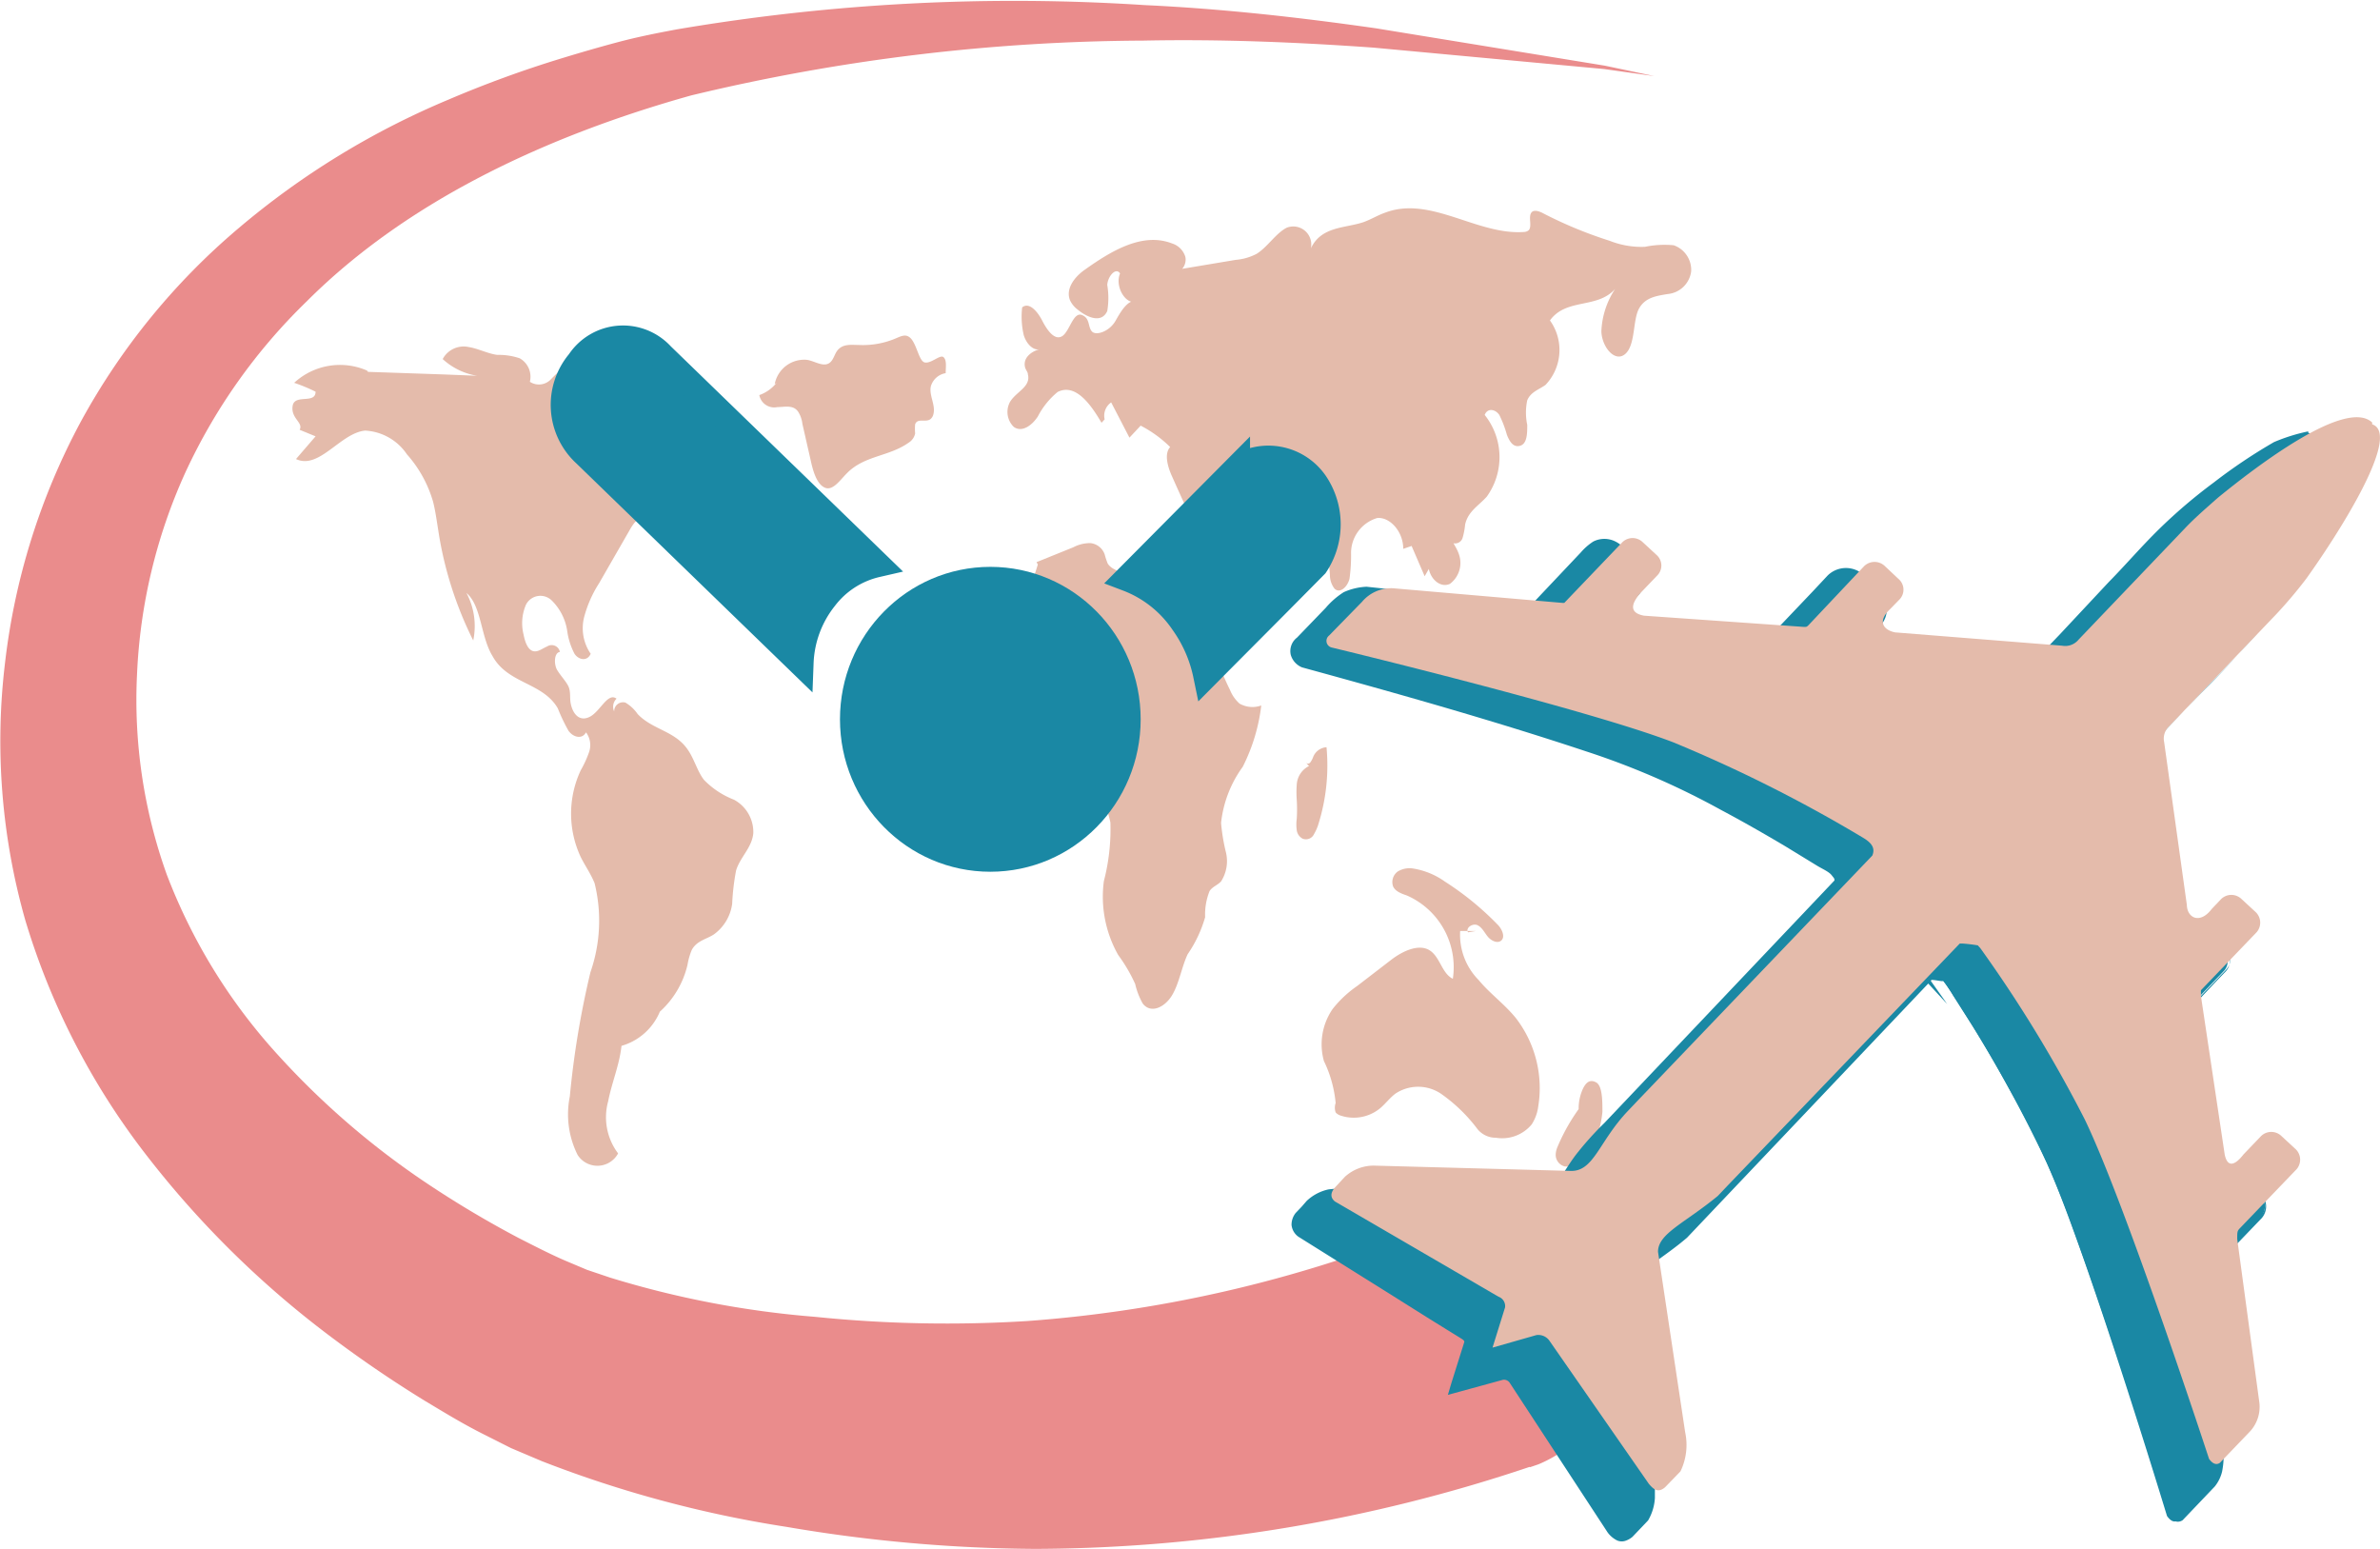 <svg xmlns="http://www.w3.org/2000/svg" width="32.16mm" height="20.93mm" viewBox="0 0 91.18 59.33">
  <defs>
    <style>
      .cls-1 {
        fill: #ea8c8c;
      }

      .cls-2 {
        fill: #e4bbab;
      }

      .cls-3, .cls-4 {
        fill: #1a88a4;
      }

      .cls-3 {
        stroke: #1a88a4;
        stroke-miterlimit: 10;
      }
    </style>
  </defs>
  <g id="Capa_4" data-name="Capa 4">
    <g id="Trayecto">
      <path class="cls-1" d="M261.26,482.24a59.91,59.91,0,0,1-18.92,3.14,58.23,58.23,0,0,1-9.53-.84,44.53,44.53,0,0,1-9.39-2.52l-1.18-.5-1.17-.59c-.78-.4-1.41-.79-2.13-1.22A46.46,46.46,0,0,1,215,477a36.88,36.88,0,0,1-6.86-6.87,27.66,27.66,0,0,1-4.51-8.83,25.1,25.1,0,0,1-.78-9.84,25.75,25.75,0,0,1,2.91-9.27,26,26,0,0,1,6.06-7.42,30.8,30.8,0,0,1,8-4.9,43,43,0,0,1,4.32-1.58c.72-.22,1.44-.43,2.19-.63s1.51-.35,2.26-.49a77.09,77.09,0,0,1,17.92-.93c3,.14,5.93.47,8.87.89l8.76,1.43h0l1.9.4-1.92-.27h0l-8.83-.82c-2.94-.21-5.88-.33-8.82-.27a75.34,75.34,0,0,0-17.33,2.1c-5.47,1.53-10.84,4-14.73,7.89a21.93,21.93,0,0,0-4.66,6.58,20.84,20.84,0,0,0-1.84,7.7,19.81,19.81,0,0,0,1.14,7.68,21.7,21.7,0,0,0,4,6.62,30.88,30.88,0,0,0,6,5.23,39.37,39.37,0,0,0,3.48,2.07c.57.29,1.23.63,1.79.87l.83.35.89.3a36.55,36.55,0,0,0,7.84,1.5,49.73,49.73,0,0,0,8.16.16,50.41,50.41,0,0,0,15.71-3.75,5,5,0,0,1,3.85,9.24l-.32.11Z" transform="translate(-202.66 -426.05)"/>
    </g>
  </g>
  <g id="Capa_2" data-name="Capa 2">
    <g>
      <path id="Oceania" class="cls-2" d="M258.9,461.76c-.1-.18.19-.36.37-.27s.27.3.4.45.38.27.52.12,0-.45-.17-.61a11.21,11.21,0,0,0-2-1.63,2.88,2.88,0,0,0-1.2-.5.87.87,0,0,0-.61.11.5.5,0,0,0-.18.57c.09.2.33.28.53.35a3,3,0,0,1,1.76,3.19c-.42-.2-.49-.84-.89-1.09s-1,0-1.48.37l-1.3,1a4.27,4.27,0,0,0-.93.87,2.38,2.38,0,0,0-.34,2,4.68,4.68,0,0,1,.45,1.61.55.55,0,0,0,0,.36.41.41,0,0,0,.19.12,1.59,1.59,0,0,0,1.55-.31c.19-.17.35-.38.55-.53a1.57,1.57,0,0,1,1.74,0,6.19,6.19,0,0,1,1.36,1.3.9.9,0,0,0,.75.39,1.47,1.47,0,0,0,1.37-.51,1.65,1.65,0,0,0,.25-.68,4.39,4.39,0,0,0-.86-3.4c-.43-.53-1-.94-1.42-1.45a2.47,2.47,0,0,1-.71-1.88l.6,0" transform="translate(-202.66 -426.05)"/>
      <path id="Nueva_Zelanda" data-name="Nueva Zelanda" class="cls-2" d="M263.26,468.37a7.38,7.38,0,0,0-.93,1.61.82.82,0,0,0-.07.29.46.46,0,0,0,.35.46,1,1,0,0,0,1-.61,4.06,4.06,0,0,0,.44-1.48c0-.42,0-1-.24-1.13s-.39,0-.51.25a1.81,1.81,0,0,0-.16.78" transform="translate(-202.66 -426.05)"/>
    </g>
    <path id="Groenlandia" class="cls-2" d="M232.41,440.71a1.47,1.47,0,0,1-.66.47.58.58,0,0,0,.69.46c.28,0,.61-.1.8.18a1.09,1.09,0,0,1,.16.46l.33,1.45c.09.41.24.88.54,1s.57-.29.83-.55c.67-.69,1.61-.64,2.36-1.17a.55.55,0,0,0,.26-.36,1.9,1.9,0,0,1,0-.35c.09-.26.42-.05.6-.21a.35.35,0,0,0,.1-.18c.09-.35-.17-.71-.1-1.06a.71.71,0,0,1,.57-.51c0-.22.05-.49-.08-.61s-.47.25-.72.2-.32-.85-.64-1c-.13-.07-.29,0-.43.06a3.22,3.22,0,0,1-1.46.27c-.29,0-.63-.06-.84.24-.08.12-.12.27-.21.38-.24.29-.61,0-.93-.05a1.15,1.15,0,0,0-1.24.93" transform="translate(-202.66 -426.05)"/>
    <path id="America" class="cls-2" d="M216.72,440.24a2.59,2.59,0,0,0-2.79.47,6.45,6.45,0,0,1,.82.34c0,.49-.81.07-.88.55s.42.63.27.91l.61.25-.75.87c.89.42,1.7-1,2.65-1.09a2.06,2.06,0,0,1,1.6.91,4.68,4.68,0,0,1,1,1.81c.09.35.14.73.2,1.1a14.18,14.18,0,0,0,1.34,4.22,2.69,2.69,0,0,0-.26-1.82c.58.49.54,1.67,1,2.42.59,1.07,1.92,1,2.5,2a6.84,6.84,0,0,0,.41.86c.18.25.52.34.67.06a.81.81,0,0,1,.12.75,4.05,4.05,0,0,1-.32.7,3.92,3.92,0,0,0,0,3.33c.17.34.38.63.53,1a6,6,0,0,1-.16,3.41,34.25,34.25,0,0,0-.79,4.76,3.47,3.47,0,0,0,.3,2.24.9.9,0,0,0,1.55-.06,2.3,2.3,0,0,1-.38-2c.14-.72.43-1.38.51-2.12a2.27,2.27,0,0,0,1.47-1.31A3.48,3.48,0,0,0,229,463a2.58,2.58,0,0,1,.16-.56c.19-.36.56-.41.85-.6a1.73,1.73,0,0,0,.7-1.17,9,9,0,0,1,.15-1.28c.16-.52.61-.87.66-1.43a1.41,1.41,0,0,0-.74-1.28,3.21,3.21,0,0,1-1.15-.76c-.25-.32-.37-.79-.61-1.14-.49-.74-1.35-.77-1.93-1.38a1.5,1.5,0,0,0-.47-.44.34.34,0,0,0-.43.34.43.43,0,0,1,.09-.49c-.33-.25-.61.46-1,.68s-.66-.06-.75-.47c-.05-.21,0-.45-.08-.65s-.3-.42-.44-.65-.12-.68.1-.7a.32.32,0,0,0-.49-.21c-.19.08-.37.24-.56.17s-.29-.36-.34-.62a1.79,1.79,0,0,1,.09-1.15.62.62,0,0,1,1-.15,2.07,2.07,0,0,1,.58,1.15,2.67,2.67,0,0,0,.28.88c.16.24.49.3.62,0a1.73,1.73,0,0,1-.25-1.41,4.56,4.56,0,0,1,.57-1.29l1.15-2c.13-.23.28-.47.49-.51s.69.45,1,.25.23-.77,0-1a1.09,1.09,0,0,0-.87-.27,1.89,1.89,0,0,1,1.16-.48c0,.6.6,1,1,.72a.44.44,0,0,0,.18-.38.57.57,0,0,0-.07-.22,4.69,4.69,0,0,0-3.39-2.81,1.71,1.71,0,0,1-.77,1.58,1,1,0,0,1-1.34-.56.76.76,0,0,1-.1-.3.58.58,0,0,1,.52-.64c.27,0,.52.11.79.11a.57.57,0,0,0,.56-.59,1,1,0,0,1,0-.35c0-.1.12-.17.2-.12a1.65,1.65,0,0,0,1.2,1.33,1.69,1.69,0,0,0,1.51-.7,5,5,0,0,0-3.47-1.7,1.45,1.45,0,0,0-.86.17,7,7,0,0,0-.72.64.63.63,0,0,1-.82.11.81.81,0,0,0-.39-.9,2.49,2.49,0,0,0-.86-.13c-.37-.05-.72-.24-1.09-.3a.91.91,0,0,0-1,.46,2.55,2.55,0,0,0,1.32.64l-1.25-.05-2.93-.1" transform="translate(-202.66 -426.05)"/>
    <path id="Europa_y_Asia" data-name="Europa y Asia" class="cls-2" d="M244.86,442.24c-.42-.72-1-1.52-1.68-1.18a3,3,0,0,0-.76.94c-.23.35-.61.62-.92.4a.8.8,0,0,1-.15-.95c.23-.4.81-.58.69-1.06,0-.1-.09-.18-.11-.28-.09-.38.28-.62.57-.69-.26.07-.52-.21-.62-.54a3.11,3.11,0,0,1-.06-1.06c.27-.22.59.16.77.51s.46.76.75.6.43-.94.76-.82.23.45.39.63.68,0,.91-.41.5-.85.86-.75c-.43.22-.91-.53-.69-1.06-.16-.25-.47.11-.49.44a3,3,0,0,1,0,1c-.22.49-.78.24-1.14-.06a.94.94,0,0,1-.29-.36c-.18-.47.23-.93.58-1.17,1-.71,2.2-1.44,3.33-1a.77.77,0,0,1,.51.51c.07.28-.16.64-.34.5L250,436a2.1,2.1,0,0,0,.8-.23c.42-.26.73-.78,1.15-1a.69.69,0,0,1,.93.79c.4-.85,1.31-.77,2-1,.29-.1.56-.27.85-.37,1.74-.66,3.53.88,5.33.74a.28.28,0,0,0,.17-.07c.12-.14,0-.44.07-.62s.28-.12.43-.05a16.23,16.23,0,0,0,2.6,1.08,3.31,3.31,0,0,0,1.35.23,3.7,3.7,0,0,1,1.1-.06,1,1,0,0,1,.67,1,1,1,0,0,1-.91.87c-.4.07-.85.12-1.09.56s-.13,1.38-.52,1.73-.9-.25-.92-.86a3.16,3.16,0,0,1,.53-1.63c-.69.78-1.87.34-2.5,1.21a1.94,1.94,0,0,1-.17,2.47c-.25.18-.57.27-.7.59a2.27,2.27,0,0,0,0,.94c0,.32,0,.72-.27.8s-.41-.17-.51-.42a4.28,4.28,0,0,0-.29-.76c-.15-.22-.45-.28-.56,0a2.59,2.59,0,0,1,.08,3.13c-.3.34-.72.56-.83,1.07a2.66,2.66,0,0,1-.1.52.3.3,0,0,1-.48.13.61.61,0,0,1-.06-.65c-.1.41.27.74.4,1.13a1,1,0,0,1-.34,1.14c-.33.16-.72-.13-.81-.57l-.16.28-.5-1.16-.32.11c0-.67-.52-1.23-1-1.18a1.4,1.4,0,0,0-1,1.33,6.5,6.5,0,0,1-.06,1c-.08.31-.36.57-.57.38a.86.86,0,0,1-.18-.52,4.4,4.4,0,0,0-.83-2.37,3.58,3.58,0,0,0-1.7-.78,4.33,4.33,0,0,1-1.54-1,.71.71,0,0,0,.24.85,1.32,1.32,0,0,0,.76.13.76.76,0,0,1,.7.31,1.18,1.18,0,0,1,0,1.11,2,2,0,0,1-.69.71,8.69,8.69,0,0,1-1,.59.39.39,0,0,1-.33.06.68.68,0,0,1-.24-.34c-.48-1-.95-2-1.42-3.06-.16-.35-.31-.86-.07-1.12a4.65,4.65,0,0,0-1.13-.82l-.43.46-.7-1.35a.62.62,0,0,0-.25.65" transform="translate(-202.66 -426.05)"/>
    <g>
      <path id="Africa" class="cls-2" d="M242.42,447.67a9.24,9.24,0,0,1-.92,2.11,5.12,5.12,0,0,0,.41,4.66,1.14,1.14,0,0,0,.45.4c.52.22,1-.46,1.57-.49a.29.29,0,0,1,.18,0,.5.5,0,0,1,.11.17.45.45,0,0,0,.68.16,4.52,4.52,0,0,0,.07,2.07,7.32,7.32,0,0,1,.23.8,7.89,7.89,0,0,1-.25,2.25,4.53,4.53,0,0,0,.55,2.83,6.1,6.1,0,0,1,.65,1.11,2.79,2.79,0,0,0,.29.75c.32.41.86.13,1.13-.33s.36-1.07.59-1.56a4.87,4.87,0,0,0,.67-1.42,2.4,2.4,0,0,1,.17-1c.11-.17.3-.22.44-.37a1.44,1.44,0,0,0,.19-1.1,7.33,7.33,0,0,1-.19-1.14,4.47,4.47,0,0,1,.83-2.15,7,7,0,0,0,.71-2.35,1,1,0,0,1-.83-.07,1.4,1.4,0,0,1-.37-.53,10.25,10.25,0,0,1-.57-1.4,5.55,5.55,0,0,0-.42-1,4,4,0,0,1-.39-.59c-.13-.28-.15-.62-.28-.89a1.26,1.26,0,0,0-1.21-.62.63.63,0,0,0-.38.07c-.07.05-.13.14-.21.18s-.33,0-.48-.09l-.49-.28a.63.63,0,0,1-.25-.21,3,3,0,0,1-.12-.36.65.65,0,0,0-.55-.43,1.39,1.39,0,0,0-.65.16l-1.41.57" transform="translate(-202.66 -426.05)"/>
      <path id="Madagascar" class="cls-2" d="M252.81,455.39a.85.85,0,0,0-.47.71,4,4,0,0,0,0,.59,5.77,5.77,0,0,1,0,.72,1.61,1.61,0,0,0,0,.44.43.43,0,0,0,.22.32A.34.34,0,0,0,253,458a1.77,1.77,0,0,0,.18-.42,7.52,7.52,0,0,0,.3-2.91.59.59,0,0,0-.51.37.82.82,0,0,1-.11.21.11.11,0,0,1-.18,0" transform="translate(-202.66 -426.05)"/>
    </g>
  </g>
  <g id="Capa_3" data-name="Capa 3">
    <g id="Grupo_Reloj" data-name="Grupo Reloj">
      <ellipse id="Reloj_medio" data-name="Reloj medio" class="cls-3" cx="37.94" cy="27.55" rx="5.26" ry="5.34"/>
      <path id="Aleta_mayor" data-name="Aleta mayor" class="cls-3" d="M233.33,451.43l-8.25-8a2.55,2.55,0,0,1-.22-3.52,2,2,0,0,1,3.14-.25l8.25,8a3.5,3.5,0,0,0-2,1.29A4.24,4.24,0,0,0,233.33,451.43Z" transform="translate(-202.66 -426.05)"/>
      <path id="Aleta_menor" data-name="Aleta menor" class="cls-3" d="M245.86,448.2l4.19-4.22a2.17,2.17,0,0,1,3,.59,2.81,2.81,0,0,1,0,3.12c-1.39,1.41-2.79,2.81-4.18,4.21a5.3,5.3,0,0,0-.87-2A4.51,4.51,0,0,0,245.86,448.2Z" transform="translate(-202.66 -426.05)"/>
    </g>
  </g>
  <g id="Capa_1" data-name="Capa 1">
    <g id="Avion">
      <g id="sombra_del_avion" data-name="sombra del avion">
        <g id="layer1">
          <g id="rect3052">
            <path class="cls-4" d="M292.54,443.14c-1-1-4.41,1.6-6,2.87-.45.41-.87.76-1.26,1.17l-4.13,4.34a.62.62,0,0,1-.63.23l-6.4-.66c-.39-.09-.71-.41-.16-.93l.37-.39a.58.58,0,0,0-.05-.8l-.52-.51a.54.54,0,0,0-.78,0l-2.17,2.28c-.07.07-.09.06-.18.05l-6.12-.57c-.56-.12-.48-.47-.12-.89l.68-.71a.58.58,0,0,0-.05-.8l-.52-.51a.54.54,0,0,0-.78,0l-2.25,2.36s0,0-.07,0l-6.48-.71a1.42,1.42,0,0,0-1.19.52l-1.28,1.31a.27.27,0,0,0,.1.47s9.69,2.63,13,4a55.8,55.8,0,0,1,7.19,3.91c.3.19.53.41.39.74l-9.1,9.55-.38.4c-1.13,1.2-1.33,2.39-2.23,2.33l-7.43-.36a1.55,1.55,0,0,0-1.2.43l-.39.42c-.17.2-.19.38,0,.54l6.23,3.91a.41.41,0,0,1,.24.43l-.5,1.59,1.69-.46a.52.52,0,0,1,.51.24c1.24,1.92,2.49,3.83,3.73,5.74.18.23.35.39.62.16l.6-.63a2.44,2.44,0,0,0,.19-1.54l-1-7.16c0-.73,1-1.11,2.31-2.17l.38-.4,9-9.44h0l.05,0,.05,0s.57.08.59.09l.09.12a54.85,54.85,0,0,1,3.89,6.88c1.53,3.4,4.61,13.54,4.61,13.54.12.17.27.28.42.16L287.4,483a1.45,1.45,0,0,0,.36-1.11l-.78-6.52c0-.26,0-.31.09-.4l2.22-2.34a.57.57,0,0,0-.05-.8l-.51-.51a.56.56,0,0,0-.79,0l-.67.71c-.37.46-.63.5-.73,0l-.84-6.31c0-.14,0-.16,0-.22l2.17-2.27a.58.58,0,0,0-.05-.8l-.52-.52a.54.54,0,0,0-.78,0l-.37.39c-.46.59-.94.32-.95-.19l-.8-6.49a.69.69,0,0,1,.2-.62l4.15-4.35a17.79,17.79,0,0,0,1.16-1.39c1.25-1.74,3.75-5.66,2.61-6.08Z" transform="translate(-202.66 -426.05)"/>
            <path class="cls-4" d="M292.79,444l-.52-.39a.47.47,0,0,0-.37-.13,1.45,1.45,0,0,0-.51.09,5.78,5.78,0,0,0-1.15.51,20.56,20.56,0,0,0-2.21,1.46,29.21,29.21,0,0,0-3.92,3.65l-1.88,2-.47.49a2.55,2.55,0,0,1-.64.55,1.13,1.13,0,0,1-.57.07l-.35,0-.67-.08-5.41-.57h-.05a1.1,1.1,0,0,1-.62-.35.81.81,0,0,1-.11-.87,1.49,1.49,0,0,1,.35-.48l.29-.31.07-.07v0a.26.26,0,0,0,0-.11l-.54-.54c-.08-.07-.14,0-.16,0l-.59.62-1.19,1.25-.3.31-.08.07a.46.46,0,0,1-.27.19c-.23.05-.24,0-.27,0h-.11l-.86-.08-1.72-.16-3.43-.33h-.05a1.27,1.27,0,0,1-.35-.13.72.72,0,0,1-.36-.43.94.94,0,0,1,.21-.82,9.6,9.6,0,0,1,.72-.78c.16-.17.14-.15.15-.19a.23.23,0,0,0,0-.15l-.33-.32-.17-.18-.09-.07c-.14,0-.06-.09-.37.24l-.7.73-.69.72-.35.36-.17.19-.09.09-.1.09a.41.41,0,0,1-.25.08h-.09l-6.47-.72H255a1.46,1.46,0,0,0-.62.12,2.56,2.56,0,0,0-.5.44L252.77,451l-.05,0s.07-.09,0-.14,0,0,0-.05h0c3.66,1,7.31,2.06,10.92,3.28a31.2,31.2,0,0,1,5.26,2.31c.84.46,1.66.93,2.48,1.42l1.22.75c.21.14.39.24.62.42a1,1,0,0,1,.33.4.82.82,0,0,1,0,.6l0,.06,0,0-8.93,9.33a11.52,11.52,0,0,0-1.06,1.18c-.31.41-.55.87-.93,1.34a1.32,1.32,0,0,1-.88.5c-.35,0-.56,0-.85,0l-1.61-.08L256,472.2l-1.61-.09a1.53,1.53,0,0,0-1.31.34l0,0-.4.43a.44.44,0,0,0,0,.09s0,0,0,.05l0,0,3.33,2.1,1.66,1.05.83.53.42.26a.66.66,0,0,1,.33.65v.06l-.5,1.58-.3-.32,1.68-.45h0a.75.75,0,0,1,.76.38v0l3.72,5.75v0a.72.72,0,0,0,.18.18s0,0,.11-.05h0l.6-.62,0,0a2.29,2.29,0,0,0,.17-1.42v0l-1-7.16h0a1.11,1.11,0,0,1,.43-.86,4.64,4.64,0,0,1,.67-.52c.45-.31.88-.62,1.29-1v0l9.39-9.82.06-.05h.14l.05,0h-.23l.11-.11.12.11h0l-.24,0h0l.12-.13.13.12h-.23l.12-.14.12.14h0l-.22,0,.09,0h0a.14.14,0,0,1,.09,0h.08l.18,0,.18,0,.1,0s0,0,.17.08a7,7,0,0,1,.43.62l.76,1.22c.51.82,1,1.66,1.45,2.5a33.65,33.65,0,0,1,2.36,5.28c1.3,3.63,2.45,7.3,3.57,11v0a.37.37,0,0,0,.14.14.07.07,0,0,0,.1,0h0l.82-.86a1.91,1.91,0,0,0,.64-.9,2.89,2.89,0,0,0,0-1.13l-.13-1.18-.55-4.7h0a.64.64,0,0,1,.12-.48l.31-.32.62-.65,1.23-1.28a.49.49,0,0,0,.06-.69c-.18-.2-.42-.43-.61-.61-.5-.41-.88.36-1.29.72h0a1.26,1.26,0,0,1-.33.32.35.35,0,0,1-.26.07.33.33,0,0,1-.21-.19,4,4,0,0,1-.15-.87l-.23-1.71-.45-3.44-.05-.43,0-.22c0-.14.1-.16.13-.22l.6-.62,1.2-1.25c.19-.22.46-.39.42-.67s-.26-.44-.46-.65-.4-.44-.68-.39-.41.34-.62.52h0a.75.75,0,0,1-.63.35.54.54,0,0,1-.41-.57h0l-.43-3.58-.22-1.79-.11-.89a2.33,2.33,0,0,1,0-.46.81.81,0,0,1,.21-.41h0l2.55-2.67a35.64,35.64,0,0,0,2.49-2.73,26.33,26.33,0,0,0,2.05-3.06,15,15,0,0,0,.83-1.65,4.7,4.7,0,0,0,.27-.88Zm-1.7-1.38,1.45.57c.31.13.32.53.26.81a5.27,5.27,0,0,1-.27.88,12.73,12.73,0,0,1-.83,1.65,23.47,23.47,0,0,1-2,3.08,35.71,35.71,0,0,1-2.47,2.74L284.65,455h0a.83.83,0,0,0-.17.82l.12.89.22,1.79.45,3.58h0a.44.44,0,0,0,.32.47.65.65,0,0,0,.54-.32h0l.3-.31a.57.57,0,0,1,.39-.24c.34-.07.58.22.77.41s.48.38.49.73a.57.57,0,0,1-.15.44l-.3.31-1.19,1.26-.59.62c-.05.06-.12.11-.1.13l0,.21.06.43.46,3.42.23,1.72a4,4,0,0,0,.15.82c.09.26.37,0,.52-.23h0l.61-.65a.63.63,0,0,1,.9-.1c.24.22.43.41.65.64a.68.68,0,0,1-.07.92L288.07,474l-.61.65-.31.32c-.08.06-.06.2-.07.36v0l.57,4.7.14,1.18a3.06,3.06,0,0,1,0,1.21,1.45,1.45,0,0,1-.28.57l-.41.43-.82.86h0a.32.32,0,0,1-.37,0,.58.58,0,0,1-.22-.22h0v0c-1.13-3.67-2.3-7.34-3.61-10.95a33.15,33.15,0,0,0-2.37-5.22c-.46-.84-.94-1.67-1.45-2.49l-.77-1.21a4.36,4.36,0,0,0-.39-.57c0,.05-.53-.1-.47,0l.63.89-.85-.92h.24l-.12.13-.12-.12h0l.24,0h0l-.11.13-.13-.12h.22l-.12.11-.12-.11h0l.11,0h0l.14,0-9.35,9.85h0c-.42.36-.88.68-1.32,1s-.94.64-.91,1v0l1,7.16h0c0,.26,0,.53,0,.82a1.92,1.92,0,0,1-.26.85v0l0,0-.6.63h0a.8.8,0,0,1-.24.14.45.45,0,0,1-.34,0,1,1,0,0,1-.37-.31h0l-3.75-5.73v0h0a.27.27,0,0,0-.25-.12h0l-1.68.46-.44.12.13-.44.5-1.59v.06c0-.11,0-.1-.09-.17l-.42-.26-.84-.52-1.67-1.05-3.34-2.09h0a.63.63,0,0,1-.26-.45.72.72,0,0,1,.16-.46l.22-.23.2-.23h0a1.76,1.76,0,0,1,.83-.44,3.27,3.27,0,0,1,.87,0l1.61.07,3.23.15,1.62.08.77,0a.74.74,0,0,0,.47-.29c.3-.38.57-.88.9-1.32a12,12,0,0,1,1.1-1.23l8.89-9.37-.07.1c0-.11,0-.09-.11-.23s-.38-.25-.57-.37l-1.21-.74c-.81-.48-1.63-.95-2.46-1.39a29.82,29.82,0,0,0-5.16-2.24c-3.58-1.19-7.24-2.22-10.89-3.22h0a.74.74,0,0,1-.43-.48.65.65,0,0,1,.24-.66l0,0,1.1-1.14a3.05,3.05,0,0,1,.69-.6,2.39,2.39,0,0,1,.92-.21H255l6.47.69h-.05c-.35.15-.11,0-.09,0l.17-.18.34-.36.69-.73.69-.73a2.22,2.22,0,0,1,.48-.42.94.94,0,0,1,.85,0,1.14,1.14,0,0,1,.31.23l.18.17c.13.13.21.2.38.39a1,1,0,0,1,.22.79.9.9,0,0,1-.16.41,3,3,0,0,1-.21.23c-.2.23-.5.51-.63.69s-.09.23-.09.11-.05-.05.08,0h-.05l3.44.31,1.71.16.86.08h.11s.09,0-.06,0-.13.08-.11,0l.07-.08.3-.31,1.19-1.25.59-.63a1,1,0,0,1,1.4,0l.32.31.15.15.08.08.12.14a1.09,1.09,0,0,1,.19.71.89.89,0,0,1-.12.37.92.92,0,0,1-.2.26,5.71,5.71,0,0,0-.47.53c0,.05,0-.06,0-.07a1.11,1.11,0,0,0,.13,0h-.05l5.41.55.68.07.43,0a3.71,3.71,0,0,0,.36-.36l.47-.49,1.87-2c.64-.65,1.22-1.33,1.9-2a20.09,20.09,0,0,1,2.12-1.81,20.68,20.68,0,0,1,2.31-1.55A7,7,0,0,1,291.09,442.57Z" transform="translate(-202.66 -426.05)"/>
          </g>
        </g>
      </g>
      <path id="Avion_orginal" data-name="Avion orginal" class="cls-2" d="M293.54,442.23c-1-.94-4.39,1.64-5.92,2.89-.45.4-.86.75-1.24,1.15l-4.09,4.28a.66.66,0,0,1-.63.23l-6.4-.51c-.4-.08-.72-.39-.18-.9l.37-.38a.54.54,0,0,0-.06-.77l-.52-.49a.57.57,0,0,0-.79,0L271.94,450c-.07.07-.09.06-.18.06l-6.12-.43c-.57-.11-.49-.45-.14-.86l.67-.7a.54.54,0,0,0-.05-.77l-.52-.48a.56.56,0,0,0-.79,0l-2.22,2.32s0,0-.08,0l-6.48-.56a1.46,1.46,0,0,0-1.19.52l-1.26,1.29a.26.26,0,0,0,.1.46s9.72,2.34,13.08,3.63a54.8,54.8,0,0,1,7.23,3.63c.31.18.54.38.4.71l-9,9.4-.37.39c-1.11,1.17-1.3,2.33-2.2,2.29l-7.44-.2a1.64,1.64,0,0,0-1.2.43l-.38.41c-.17.2-.18.38,0,.53l6.27,3.65a.38.38,0,0,1,.25.41l-.48,1.54,1.68-.48a.52.52,0,0,1,.51.23l3.8,5.47c.18.21.35.36.62.13l.59-.61a2.32,2.32,0,0,0,.18-1.5L266.18,474c0-.7,1-1.08,2.29-2.14l.37-.39,8.9-9.28h0l.05,0,.05,0a5.93,5.93,0,0,1,.59.07l.1.11a51.2,51.2,0,0,1,4,6.56c1.57,3.25,4.76,13,4.76,13,.12.17.27.26.42.15l1.16-1.21a1.39,1.39,0,0,0,.35-1.08l-.85-6.28c0-.25,0-.3.08-.39l2.2-2.29a.56.56,0,0,0-.06-.78l-.52-.48a.56.56,0,0,0-.79,0l-.67.7c-.35.45-.62.49-.72,0l-.91-6.07c0-.14,0-.16,0-.22l2.14-2.23a.56.56,0,0,0-.06-.78l-.52-.48a.56.56,0,0,0-.79,0l-.36.38c-.45.59-.94.34-.95-.16l-.87-6.24a.64.64,0,0,1,.19-.6l4.1-4.29a17.31,17.31,0,0,0,1.15-1.36c1.22-1.7,3.68-5.54,2.53-5.92Z" transform="translate(-202.66 -426.05)"/>
    </g>
  </g>
</svg>
